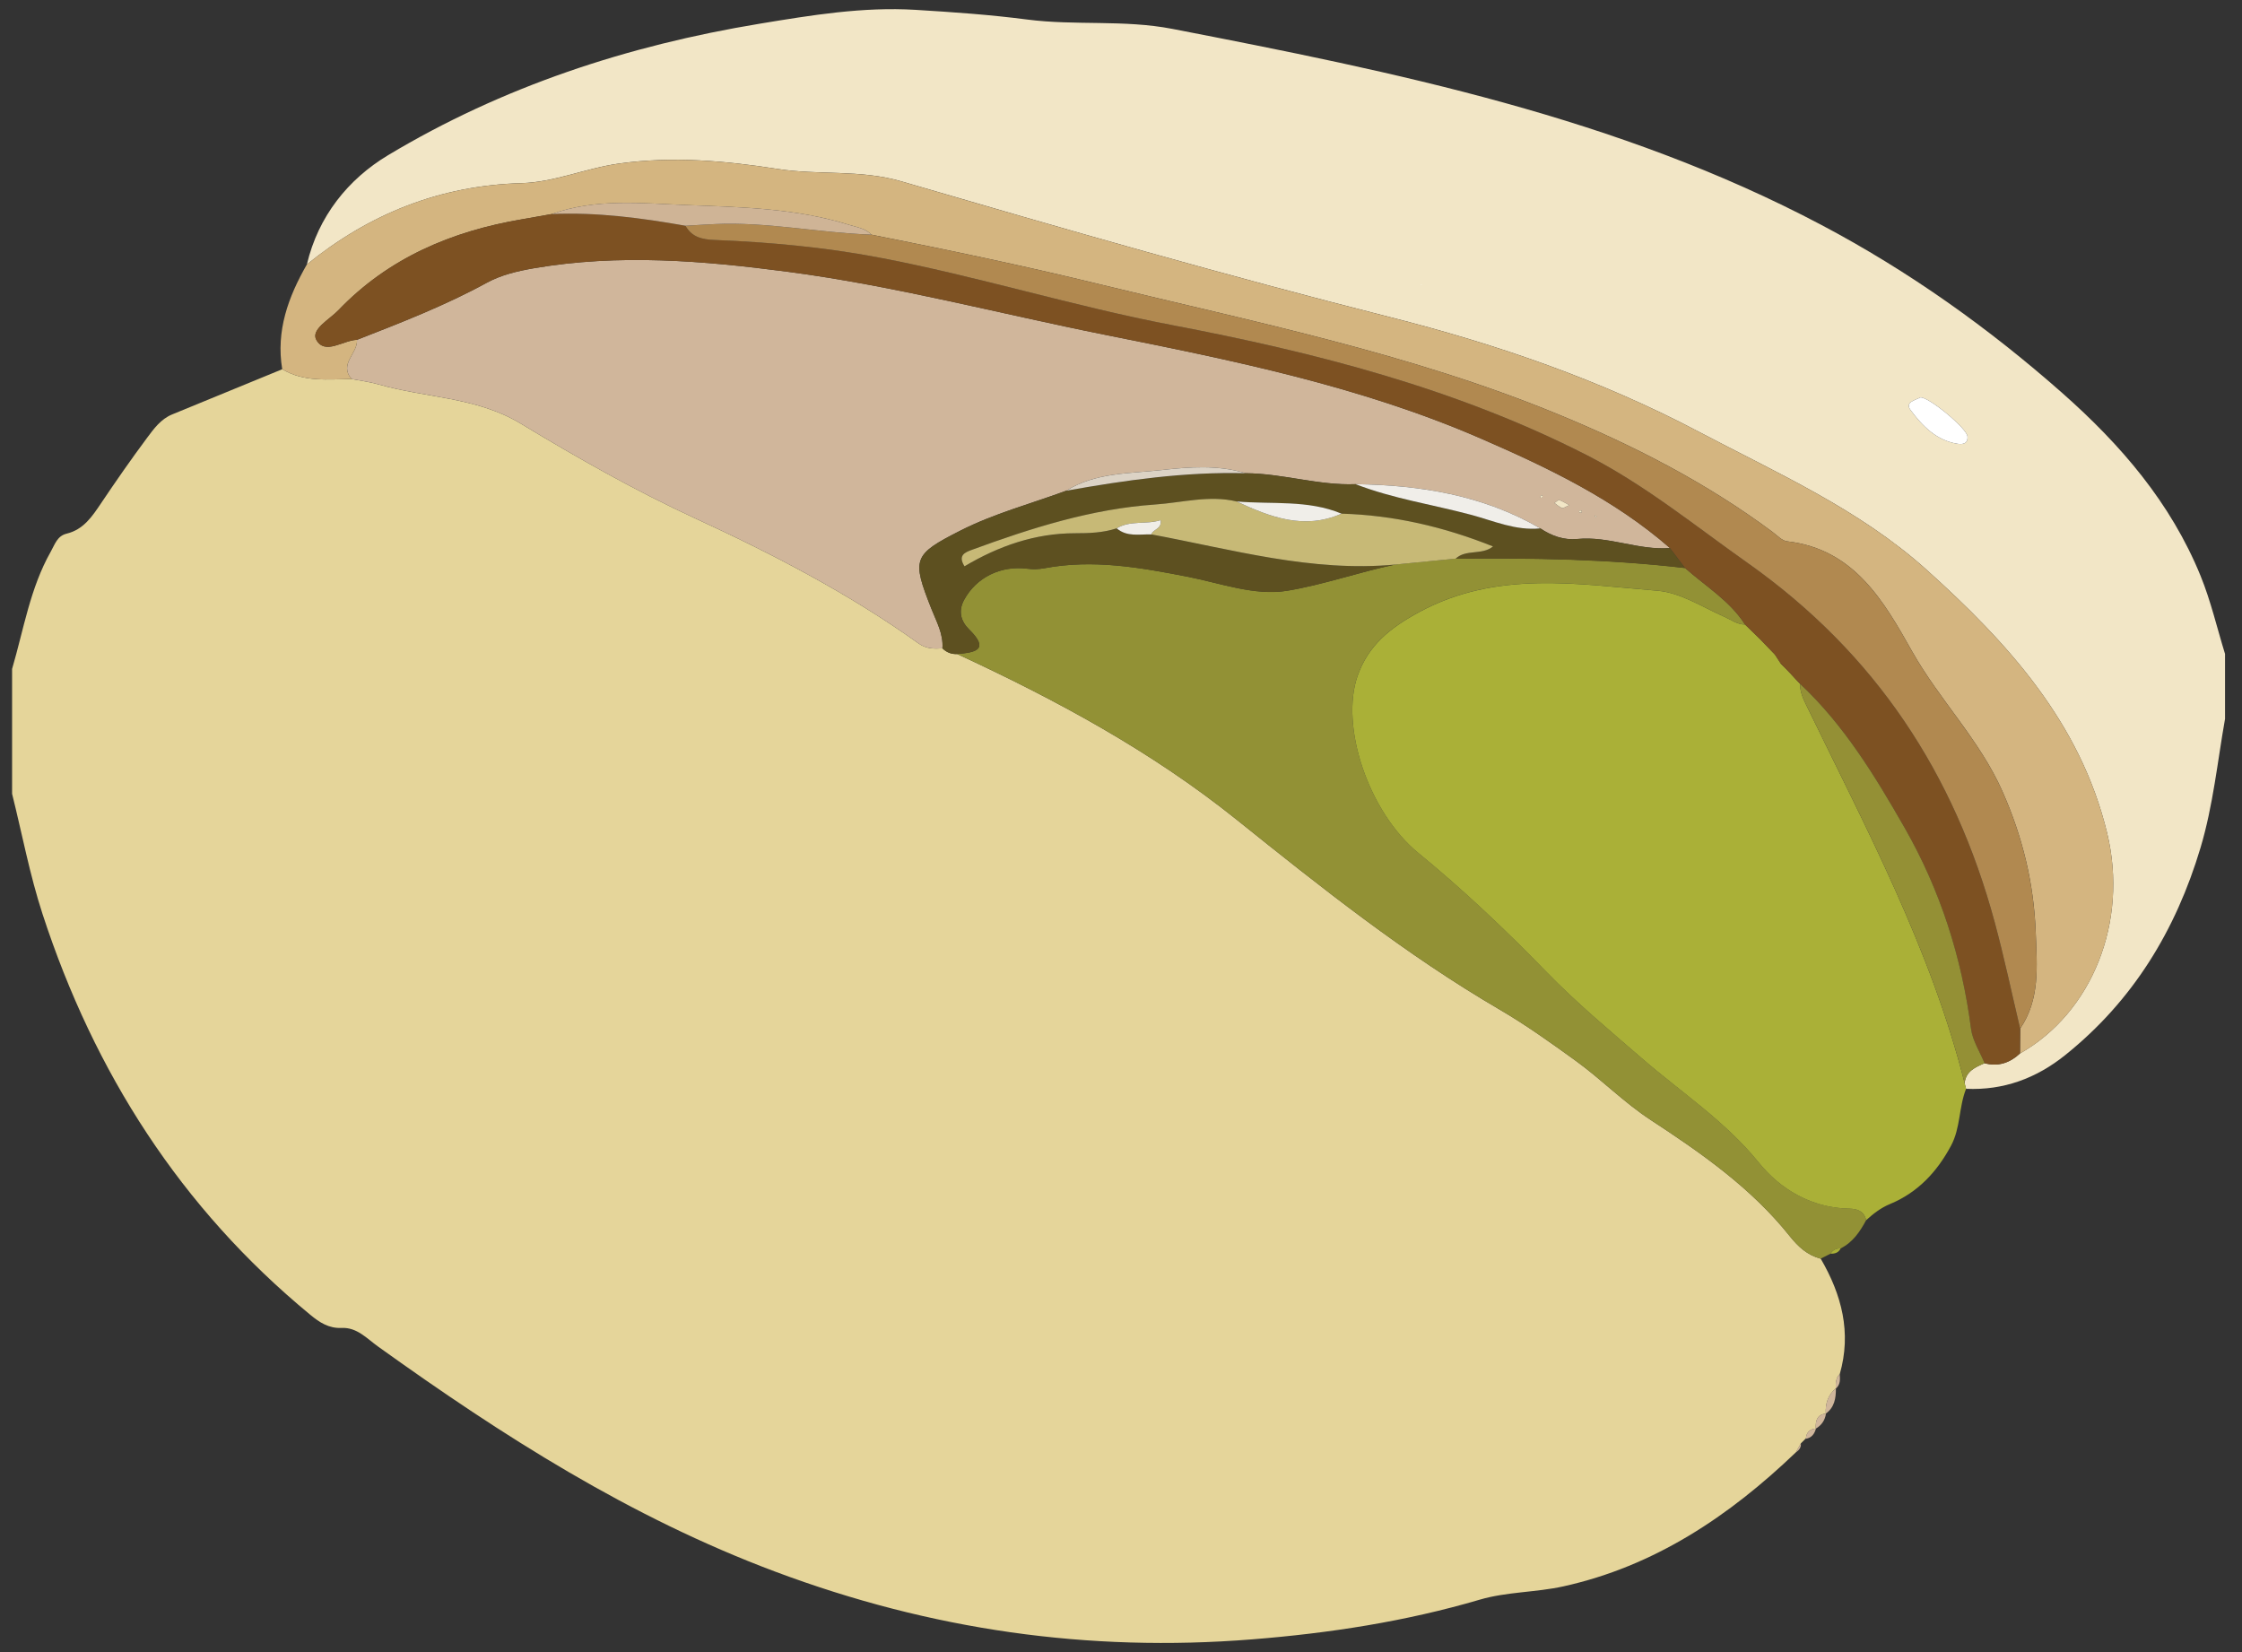 <?xml version="1.0" encoding="utf-8"?>
<!-- Generator: Adobe Illustrator 16.0.0, SVG Export Plug-In . SVG Version: 6.00 Build 0)  -->
<!DOCTYPE svg PUBLIC "-//W3C//DTD SVG 1.1//EN" "http://www.w3.org/Graphics/SVG/1.1/DTD/svg11.dtd">
<svg version="1.1" id="Layer_1" xmlns="http://www.w3.org/2000/svg" xmlns:xlink="http://www.w3.org/1999/xlink" x="0px" y="0px"
	 width="107.716px" height="79.37px" viewBox="0 0 107.716 79.37" enable-background="new 0 0 107.716 79.37" xml:space="preserve">
<rect x="0" y="0" width="107.716" height="79.37" fill="#333333" stroke="none"/>
<g>
	<path fill="#E5D59A" d="M0.581,38.136c0-2,0-4,0-6c0.559-1.899,0.865-3.882,1.86-5.638c0.194-0.342,0.305-0.75,0.762-0.861
		c0.811-0.196,1.226-0.826,1.656-1.465c0.712-1.06,1.441-2.109,2.204-3.133c0.328-0.441,0.664-0.906,1.21-1.13
		c1.763-0.723,3.525-1.447,5.288-2.171c1.044,0.627,2.197,0.483,3.332,0.47c0.429,0.084,0.868,0.136,1.287,0.257
		c2.267,0.653,4.721,0.605,6.825,1.877c2.73,1.649,5.5,3.227,8.402,4.563c3.736,1.72,7.378,3.611,10.733,6.012
		c0.359,0.257,0.741,0.256,1.142,0.23c0.195,0.194,0.43,0.287,0.706,0.273c4.75,2.2,9.327,4.667,13.441,7.969
		c4.047,3.248,8.115,6.483,12.619,9.111c1.266,0.74,2.463,1.597,3.658,2.461c1.242,0.899,2.31,1.998,3.6,2.842
		c2.438,1.595,4.839,3.271,6.681,5.582c0.417,0.522,0.851,0.917,1.489,1.084c1.008,1.73,1.488,3.549,0.916,5.541
		c-0.205,0.196-0.191,0.453-0.195,0.705l0.011-0.017c-0.386,0.316-0.511,0.737-0.489,1.218l0.014-0.006
		c-0.45,0.049-0.508,0.363-0.494,0.727l0.012-0.008c-0.306,0.023-0.464,0.191-0.488,0.494v-0.021
		c-0.084,0.084-0.168,0.168-0.251,0.251l0.013-0.011c-0.082,0.145-0.163,0.288-0.244,0.433c-3.198,3.06-6.781,5.468-11.174,6.438
		c-1.32,0.291-2.723,0.258-4.01,0.637c-3.582,1.053-7.23,1.612-10.941,1.908c-7.881,0.627-15.434-0.455-22.899-3.25
		c-6.989-2.615-13.115-6.531-19.09-10.816c-0.546-0.391-1.015-0.93-1.754-0.896c-0.616,0.028-1.06-0.264-1.501-0.628
		C8.683,58.039,4.527,51.52,2.042,43.907C1.428,42.025,1.062,40.062,0.581,38.136z"/>
	<path fill-rule="evenodd" clip-rule="evenodd" fill="#F2E6C6" d="M14.744,12.703c0.545-2.31,1.981-4.095,3.901-5.247
		C24.148,4.155,30.16,2.186,36.493,1.14c2.488-0.411,4.964-0.82,7.491-0.667c1.789,0.109,3.581,0.233,5.356,0.464
		c2.321,0.302,4.656-0.001,6.989,0.451c10.721,2.077,21.402,4.25,31.18,9.419c4.184,2.211,8.015,4.935,11.566,8.069
		c2.82,2.489,5.221,5.28,6.652,8.793c0.492,1.208,0.788,2.496,1.174,3.747c0,1.04,0,2.08,0,3.12
		c-0.365,2.068-0.572,4.163-1.178,6.192c-1.188,3.97-3.246,7.351-6.501,9.961c-1.39,1.115-2.964,1.701-4.764,1.619
		c-0.023-0.09-0.047-0.18-0.069-0.27c0.061-0.578,0.513-0.766,0.959-0.959c0.659,0.176,1.217-0.016,1.702-0.469
		c3.464-1.965,5.218-6.316,4.186-10.59c-1.282-5.303-4.757-9.123-8.669-12.642c-3.227-2.901-7.162-4.637-10.928-6.625
		c-4.711-2.487-9.708-4.214-14.894-5.527c-7.855-1.989-15.648-4.236-23.427-6.511c-1.993-0.583-3.984-0.291-5.951-0.598
		c-2.535-0.397-5.055-0.617-7.622-0.261c-1.59,0.221-3.111,0.898-4.684,0.942C21.137,8.909,17.754,10.267,14.744,12.703z
		 M92.265,19.093c-0.241,0.133-0.759,0.224-0.474,0.605c0.567,0.765,1.247,1.467,2.268,1.624c0.22,0.034,0.505,0.004,0.467-0.363
		C94.487,20.575,92.672,19.062,92.265,19.093z"/>
	<path fill-rule="evenodd" clip-rule="evenodd" fill="#D0B69B" d="M45.28,31.147c-0.401,0.025-0.782,0.027-1.142-0.23
		c-3.354-2.401-6.997-4.292-10.733-6.012c-2.902-1.336-5.672-2.914-8.402-4.563c-2.104-1.272-4.558-1.225-6.825-1.877
		c-0.419-0.121-0.857-0.173-1.287-0.256c-0.623-0.726,0.31-1.236,0.26-1.883c2.116-0.826,4.232-1.646,6.234-2.74
		c0.691-0.378,1.479-0.563,2.278-0.701c4.069-0.697,8.121-0.362,12.165,0.169c5.149,0.676,10.171,2.012,15.254,3.029
		c6.147,1.229,12.289,2.475,18.076,4.99c3.224,1.401,6.391,2.914,9.073,5.255c-1.509,0.119-2.936-0.583-4.449-0.435
		c-0.65,0.063-1.24-0.15-1.779-0.51c-2.746-1.593-5.758-2.08-8.875-2.124c-1.785,0.07-3.506-0.516-5.283-0.525
		c-1.324-0.407-2.701-0.302-4.02-0.154c-1.547,0.174-3.186,0.11-4.595,0.994c-1.703,0.627-3.482,1.101-5.089,1.917
		c-2.284,1.16-2.339,1.357-1.394,3.751C44.995,29.871,45.328,30.447,45.28,31.147z M75.395,24.27
		c-0.224-0.119-0.346-0.21-0.482-0.243c-0.061-0.015-0.151,0.089-0.229,0.14c0.12,0.083,0.23,0.189,0.363,0.24
		C75.108,24.429,75.209,24.346,75.395,24.27z M76.709,24.794c-0.031-0.011-0.062-0.021-0.094-0.032
		c0.021,0.037,0.043,0.074,0.064,0.111C76.69,24.847,76.7,24.821,76.709,24.794z M76,24.55c-0.034-0.012-0.068-0.032-0.103-0.031
		c-0.011,0-0.021,0.054-0.031,0.083c0.034,0.012,0.068,0.031,0.103,0.031C75.98,24.633,75.99,24.579,76,24.55z M74.11,23.824
		c-0.029-0.011-0.058-0.022-0.086-0.034c-0.004,0.042-0.01,0.085-0.014,0.127c0.03-0.005,0.066-0.004,0.089-0.02
		C74.114,23.887,74.107,23.849,74.11,23.824z"/>
	<path fill-rule="evenodd" clip-rule="evenodd" fill="#929135" d="M89.659,58.619c-0.298,0.553-0.641,1.065-1.227,1.357
		c-0.213-0.01-0.374,0.076-0.488,0.255c-0.157,0.079-0.314,0.158-0.471,0.237c-0.639-0.167-1.072-0.562-1.489-1.084
		c-1.842-2.311-4.243-3.987-6.681-5.582c-1.29-0.844-2.357-1.942-3.6-2.842c-1.195-0.864-2.393-1.721-3.658-2.461
		c-4.504-2.628-8.572-5.863-12.619-9.111c-4.114-3.302-8.69-5.769-13.441-7.969c0.847-0.075,1.592-0.184,0.574-1.183
		c-0.401-0.394-0.53-0.88-0.24-1.417c0.588-1.088,1.771-1.663,3.041-1.499c0.272,0.035,0.562,0.026,0.831-0.025
		c2.319-0.438,4.584-0.035,6.85,0.407c1.597,0.311,3.235,0.936,4.807,0.676c1.735-0.287,3.442-0.895,5.188-1.259
		c0.967-0.095,1.934-0.189,2.899-0.283c3.683-0.037,7.36,0.021,11.024,0.451c0.986,0.877,2.147,1.569,2.881,2.715
		c-0.379,0.001-0.665-0.228-0.992-0.372c-1.055-0.463-2.108-1.162-3.205-1.252c-3.857-0.316-7.738-0.992-11.465,1.028
		c-1.404,0.761-2.436,1.596-2.951,3.055c-0.857,2.425,0.527,6.56,2.914,8.514c2.167,1.773,4.19,3.694,6.139,5.698
		c1.448,1.49,3.04,2.817,4.609,4.175c1.892,1.637,3.996,3.008,5.608,5c1.05,1.297,2.548,2.182,4.355,2.215
		C89.254,58.074,89.556,58.193,89.659,58.619z"/>
	<path fill-rule="evenodd" clip-rule="evenodd" fill="#D4B580" d="M17.151,16.325c0.05,0.646-0.883,1.157-0.26,1.883
		c-1.134,0.012-2.288,0.157-3.332-0.471c-0.307-1.843,0.291-3.474,1.185-5.034c3.01-2.437,6.393-3.794,10.318-3.903
		c1.572-0.043,3.093-0.721,4.684-0.942c2.567-0.356,5.087-0.136,7.622,0.261c1.967,0.308,3.958,0.016,5.951,0.598
		c7.779,2.275,15.571,4.522,23.427,6.511c5.186,1.313,10.183,3.04,14.894,5.527c3.766,1.988,7.701,3.724,10.928,6.625
		c3.912,3.519,7.387,7.338,8.669,12.642c1.032,4.273-0.722,8.625-4.186,10.59c0.003-0.398,0.005-0.797,0.007-1.194
		c0.961-1.413,0.809-2.979,0.75-4.581c-0.087-2.394-0.629-4.626-1.6-6.816c-1.097-2.479-3.023-4.388-4.34-6.725
		c-1.345-2.387-2.774-4.92-6.006-5.29c-0.247-0.028-0.476-0.281-0.699-0.448c-3.193-2.375-6.703-4.173-10.369-5.68
		c-7.086-2.913-14.57-4.419-21.97-6.224c-3.634-0.887-7.293-1.652-10.961-2.381c-0.293-0.309-0.701-0.356-1.078-0.474
		c-2.534-0.791-5.171-0.85-7.779-0.947c-2.164-0.08-4.375-0.335-6.497,0.432c-0.471,0.083-0.94,0.169-1.412,0.249
		c-3.386,0.571-6.429,1.854-8.841,4.374c-0.419,0.438-1.338,0.923-1.055,1.425C15.615,17.067,16.478,16.349,17.151,16.325z"/>
	<path fill-rule="evenodd" clip-rule="evenodd" fill="#5D5020" d="M67.036,27.122c-1.746,0.364-3.453,0.972-5.188,1.259
		c-1.571,0.259-3.21-0.365-4.807-0.676c-2.265-0.442-4.531-0.844-6.85-0.407c-0.27,0.051-0.559,0.06-0.831,0.025
		c-1.271-0.164-2.453,0.41-3.041,1.499c-0.29,0.536-0.161,1.022,0.24,1.417c1.018,0.999,0.273,1.108-0.574,1.183
		c-0.275,0.014-0.51-0.079-0.706-0.273c0.048-0.7-0.285-1.276-0.533-1.904c-0.945-2.395-0.89-2.592,1.394-3.751
		c1.606-0.816,3.386-1.29,5.089-1.917c2.85-0.508,5.708-0.917,8.614-0.84c1.777,0.009,3.498,0.595,5.283,0.525
		c1.791,0.694,3.692,0.977,5.537,1.469c1.095,0.292,2.16,0.776,3.338,0.655c0.539,0.36,1.129,0.573,1.779,0.51
		c1.514-0.148,2.94,0.554,4.449,0.435c0.242,0.321,0.484,0.641,0.728,0.962c-3.663-0.43-7.341-0.488-11.023-0.451
		c0.498-0.468,1.269-0.152,1.796-0.587c-2.359-0.944-4.766-1.502-7.277-1.575c-1.625-0.678-3.357-0.438-5.043-0.587
		c-1.318-0.314-2.617,0.058-3.918,0.147c-3.045,0.209-5.931,1.126-8.777,2.169c-0.333,0.122-0.719,0.261-0.375,0.799
		c1.637-0.974,3.384-1.588,5.311-1.588c0.674,0,1.349-0.021,1.999-0.236c0.498,0.424,1.095,0.278,1.664,0.292
		C59.192,26.394,63.022,27.5,67.036,27.122z"/>
	<path fill-rule="evenodd" clip-rule="evenodd" fill="#D0B69B" d="M88.205,66.698c0.003,0.473-0.065,0.917-0.489,1.218
		C87.694,67.436,87.819,67.015,88.205,66.698z"/>
	<path fill-rule="evenodd" clip-rule="evenodd" fill="#D0B69B" d="M87.729,67.91c-0.047,0.322-0.213,0.564-0.494,0.727
		C87.221,68.273,87.279,67.959,87.729,67.91z"/>
	<path fill-rule="evenodd" clip-rule="evenodd" fill="#D0B69B" d="M87.247,68.629c-0.069,0.258-0.205,0.447-0.488,0.494
		C86.783,68.82,86.941,68.652,87.247,68.629z"/>
	<path fill-rule="evenodd" clip-rule="evenodd" fill="#D0B69B" d="M88.389,66.01c0.02,0.259,0.039,0.517-0.195,0.705
		C88.198,66.463,88.184,66.206,88.389,66.01z"/>
	<path fill-rule="evenodd" clip-rule="evenodd" fill="#D0B69B" d="M86.52,69.342c0.023,0.203-0.085,0.332-0.244,0.433
		C86.357,69.63,86.438,69.486,86.52,69.342z"/>
	<path fill-rule="evenodd" clip-rule="evenodd" fill="#D0B69B" d="M86.758,69.102c-0.084,0.084-0.168,0.168-0.251,0.251
		C86.59,69.27,86.674,69.186,86.758,69.102z"/>
	<path fill-rule="evenodd" clip-rule="evenodd" fill="#AAB037" d="M89.659,58.619c-0.103-0.426-0.404-0.545-0.806-0.553
		c-1.808-0.033-3.306-0.918-4.355-2.215c-1.612-1.992-3.717-3.363-5.608-5c-1.569-1.357-3.161-2.685-4.609-4.175
		c-1.948-2.004-3.972-3.925-6.139-5.698c-2.387-1.954-3.771-6.088-2.914-8.514c0.516-1.459,1.547-2.294,2.951-3.055
		c3.727-2.02,7.607-1.344,11.465-1.028c1.097,0.09,2.15,0.789,3.205,1.252c0.327,0.144,0.613,0.373,0.992,0.371
		c0.242,0.235,0.484,0.471,0.727,0.707c0.077,0.08,0.154,0.16,0.23,0.24c0.159,0.166,0.318,0.331,0.477,0.496
		c0.096,0.146,0.191,0.292,0.287,0.438l-0.007-0.003c0.083,0.083,0.167,0.166,0.251,0.249c0.072,0.076,0.145,0.151,0.217,0.227
		c0.082,0.089,0.163,0.177,0.244,0.266c0.074,0.078,0.146,0.155,0.221,0.233c-0.014,0.372,0.137,0.692,0.295,1.019
		c2.871,5.914,5.99,11.725,7.607,18.165c0.022,0.09,0.046,0.18,0.069,0.27c-0.351,0.88-0.261,1.868-0.722,2.73
		c-0.675,1.262-1.6,2.25-2.927,2.801C90.36,58.027,90.006,58.307,89.659,58.619z"/>
	<path fill-rule="evenodd" clip-rule="evenodd" fill="#AAB037" d="M87.944,60.231c0.114-0.179,0.275-0.265,0.488-0.255
		C88.334,60.186,88.153,60.236,87.944,60.231z"/>
	<path fill-rule="evenodd" clip-rule="evenodd" fill="#7D5122" d="M84.567,30.711c-0.242-0.235-0.484-0.471-0.727-0.707
		c-0.733-1.146-1.895-1.837-2.881-2.714c-0.244-0.321-0.486-0.641-0.729-0.962c-2.683-2.342-5.85-3.854-9.073-5.255
		c-5.787-2.516-11.929-3.761-18.076-4.99c-5.083-1.017-10.105-2.354-15.254-3.029c-4.043-0.531-8.096-0.866-12.165-0.169
		c-0.799,0.137-1.587,0.323-2.278,0.701c-2.002,1.095-4.118,1.915-6.234,2.74c-0.674,0.023-1.537,0.742-1.952,0.005
		c-0.283-0.502,0.636-0.988,1.055-1.425c2.413-2.519,5.455-3.802,8.841-4.374c0.471-0.08,0.941-0.166,1.412-0.249
		c2.167-0.094,4.3,0.186,6.426,0.563c0.313,0.549,0.792,0.658,1.404,0.682c2.631,0.104,5.249,0.344,7.843,0.834
		c4.75,0.897,9.369,2.348,14.117,3.253c6.884,1.312,13.65,3.04,19.939,6.249c2.775,1.417,5.186,3.384,7.723,5.176
		c6.15,4.344,9.951,10.132,11.881,17.284c0.454,1.685,0.814,3.394,1.217,5.092c-0.002,0.397-0.004,0.796-0.007,1.194
		c-0.485,0.453-1.043,0.645-1.701,0.469c-0.224-0.549-0.577-1.082-0.651-1.652c-0.444-3.432-1.479-6.663-3.193-9.664
		c-1.42-2.482-2.904-4.926-5.018-6.908c-0.074-0.078-0.146-0.155-0.221-0.233c-0.081-0.088-0.162-0.177-0.244-0.266
		c-0.072-0.076-0.145-0.151-0.218-0.227c-0.083-0.083-0.167-0.166-0.25-0.249c0,0,0.007,0.003,0.006,0.003
		c-0.095-0.146-0.19-0.292-0.286-0.438c-0.158-0.165-0.317-0.33-0.476-0.496C84.721,30.871,84.644,30.791,84.567,30.711z"/>
	<path fill-rule="evenodd" clip-rule="evenodd" fill="#949035" d="M86.487,32.856c2.113,1.982,3.598,4.426,5.018,6.908
		c1.715,3,2.749,6.232,3.193,9.664c0.074,0.57,0.428,1.104,0.651,1.652c-0.447,0.193-0.899,0.381-0.96,0.959
		c-1.617-6.439-4.736-12.25-7.607-18.165C86.624,33.548,86.473,33.228,86.487,32.856z"/>
	<path fill-rule="evenodd" clip-rule="evenodd" fill="#FFFFFF" d="M92.265,19.093c0.407-0.03,2.222,1.482,2.261,1.866
		c0.038,0.368-0.247,0.397-0.467,0.363c-1.021-0.157-1.7-0.859-2.268-1.624C91.506,19.316,92.024,19.226,92.265,19.093z"/>
	<path fill-rule="evenodd" clip-rule="evenodd" fill="#FFFFFF" d="M68.266,13.652c0.024,0.017,0.049,0.033,0.074,0.049
		c-0.027-0.013-0.057-0.026-0.084-0.039L68.266,13.652z"/>
	<path fill-rule="evenodd" clip-rule="evenodd" fill="#F0EEE9" d="M74.002,25.384c-1.178,0.121-2.243-0.363-3.338-0.655
		c-1.845-0.492-3.746-0.774-5.537-1.469C68.245,23.304,71.256,23.791,74.002,25.384z"/>
	<path fill-rule="evenodd" clip-rule="evenodd" fill="#DCD3C5" d="M59.844,22.735c-2.906-0.077-5.765,0.332-8.614,0.84
		c1.409-0.884,3.047-0.82,4.595-0.994C57.143,22.433,58.52,22.328,59.844,22.735z"/>
	<path fill-rule="evenodd" clip-rule="evenodd" fill="#F2E6C6" d="M75.395,24.27c-0.186,0.077-0.287,0.16-0.348,0.136
		c-0.133-0.051-0.243-0.157-0.363-0.24c0.077-0.05,0.168-0.154,0.229-0.14C75.049,24.059,75.171,24.151,75.395,24.27z"/>
	<path fill-rule="evenodd" clip-rule="evenodd" fill="#F2E6C6" d="M76.709,24.794c-0.01,0.027-0.02,0.053-0.029,0.08
		c-0.021-0.037-0.043-0.074-0.064-0.111C76.647,24.772,76.678,24.783,76.709,24.794z"/>
	<path fill-rule="evenodd" clip-rule="evenodd" fill="#F2E6C6" d="M76,24.55c-0.011,0.029-0.021,0.083-0.031,0.083
		c-0.034,0-0.068-0.02-0.103-0.031c0.011-0.029,0.021-0.083,0.031-0.083C75.932,24.519,75.966,24.538,76,24.55z"/>
	<path fill-rule="evenodd" clip-rule="evenodd" fill="#F2E6C6" d="M74.11,23.824c-0.003,0.025,0.004,0.063-0.011,0.073
		c-0.022,0.016-0.059,0.015-0.089,0.02c0.004-0.042,0.01-0.085,0.014-0.127C74.052,23.801,74.081,23.812,74.11,23.824z"/>
	<path fill-rule="evenodd" clip-rule="evenodd" fill="#C7B976" d="M64.454,24.677c2.512,0.072,4.918,0.631,7.277,1.575
		c-0.527,0.435-1.298,0.119-1.796,0.587c-0.966,0.094-1.933,0.188-2.899,0.283c-4.014,0.378-7.844-0.729-11.722-1.449
		c0.077-0.257,0.519-0.245,0.446-0.684c-0.693,0.222-1.449-0.006-2.11,0.393c-0.65,0.215-1.324,0.236-1.999,0.236
		c-1.927,0-3.673,0.615-5.311,1.588c-0.344-0.538,0.042-0.677,0.375-0.799c2.846-1.043,5.732-1.96,8.777-2.169
		c1.301-0.089,2.6-0.462,3.918-0.147C61.027,24.844,62.658,25.47,64.454,24.677z"/>
	<path fill-rule="evenodd" clip-rule="evenodd" fill="#B18950" d="M97.057,49.417c-0.402-1.698-0.763-3.407-1.217-5.092
		c-1.93-7.152-5.73-12.94-11.881-17.284c-2.537-1.792-4.947-3.759-7.723-5.176c-6.289-3.209-13.056-4.937-19.939-6.249
		c-4.748-0.906-9.367-2.356-14.117-3.253c-2.594-0.49-5.212-0.729-7.843-0.834c-0.612-0.024-1.09-0.133-1.404-0.682
		c0.477-0.027,0.953-0.06,1.429-0.081c2.519-0.112,4.994,0.423,7.499,0.507c3.668,0.729,7.327,1.494,10.961,2.381
		c7.4,1.805,14.884,3.312,21.97,6.224c3.666,1.507,7.176,3.305,10.369,5.68c0.224,0.167,0.452,0.419,0.699,0.448
		c3.231,0.37,4.661,2.903,6.006,5.29c1.316,2.337,3.243,4.246,4.34,6.725c0.971,2.189,1.513,4.422,1.6,6.816
		C97.866,46.438,98.018,48.004,97.057,49.417z"/>
	<path fill-rule="evenodd" clip-rule="evenodd" fill="#CFB496" d="M41.862,11.272c-2.505-0.084-4.98-0.619-7.499-0.507
		c-0.477,0.021-0.953,0.054-1.429,0.081c-2.125-0.377-4.259-0.657-6.426-0.563c2.123-0.767,4.333-0.512,6.497-0.432
		c2.608,0.097,5.245,0.156,7.779,0.947C41.161,10.916,41.569,10.964,41.862,11.272z"/>
	<path fill-rule="evenodd" clip-rule="evenodd" fill="#F0EEE9" d="M64.454,24.677c-1.796,0.793-3.427,0.167-5.043-0.587
		C61.096,24.239,62.829,23.999,64.454,24.677z"/>
	<path fill-rule="evenodd" clip-rule="evenodd" fill="#F0EEE9" d="M53.65,25.382c0.662-0.398,1.417-0.17,2.11-0.393
		c0.072,0.439-0.369,0.427-0.446,0.684C54.745,25.66,54.147,25.806,53.65,25.382z"/>
	<path fill-rule="evenodd" clip-rule="evenodd" fill="#929135" d="M85.274,31.447c0.096,0.146,0.191,0.292,0.286,0.438
		C85.465,31.738,85.37,31.592,85.274,31.447z"/>
	<path fill-rule="evenodd" clip-rule="evenodd" fill="#949035" d="M86.022,32.357c0.082,0.089,0.163,0.177,0.244,0.266
		C86.185,32.535,86.104,32.446,86.022,32.357z"/>
	<path fill-rule="evenodd" clip-rule="evenodd" fill="#929135" d="M85.554,31.881c0.083,0.083,0.167,0.166,0.25,0.249
		C85.721,32.047,85.637,31.964,85.554,31.881z"/>
	<path fill-rule="evenodd" clip-rule="evenodd" fill="#929135" d="M84.567,30.711c0.077,0.08,0.154,0.16,0.231,0.24
		C84.721,30.871,84.644,30.791,84.567,30.711z"/>
</g>
</svg>
